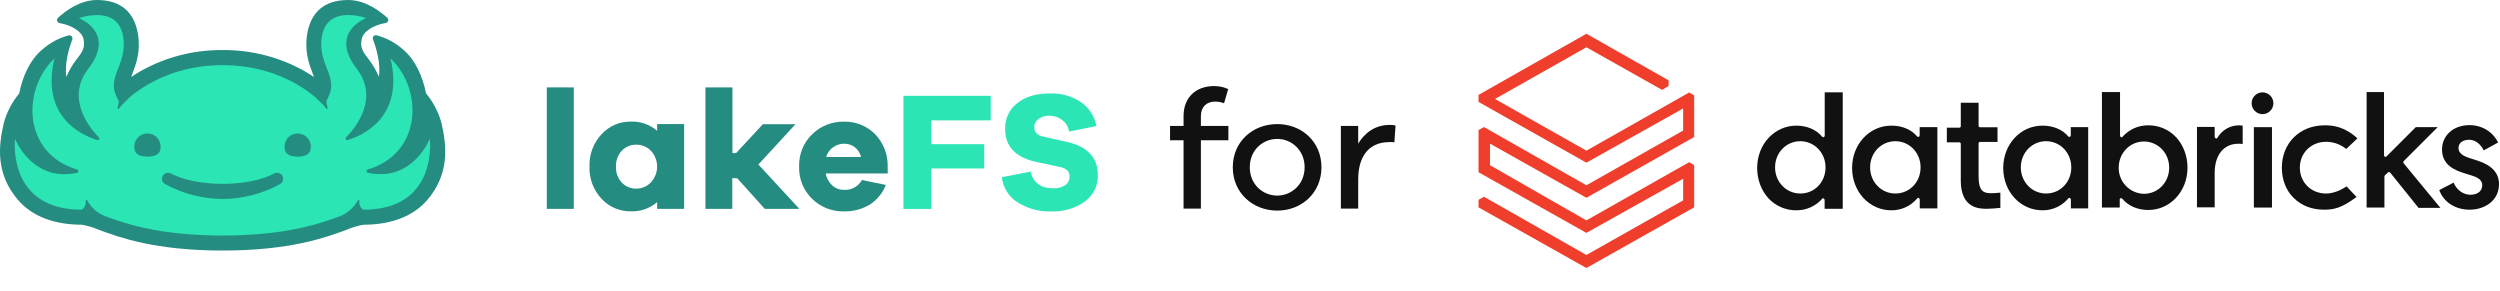 <svg width="815" height="95" viewBox="0 0 815 95" fill="none" xmlns="http://www.w3.org/2000/svg">
<path d="M482 30.938V33.227L517.165 53.032L548.714 35.35V42.549L517.165 60.397L483.791 41.421L482 42.383V56.151L517.165 75.923L548.714 58.274V65.307L517.165 83.122L483.791 64.146L482 65.141V67.596L517.165 87.368L552.297 67.596V53.862L550.672 52.866L517.165 71.842L485.749 53.862V46.829L517.165 64.478L552.297 44.672V31.104L550.672 30.142L517.165 49.118L487.374 32.265L517.165 15.412L541.847 29.312L543.97 28.019V26.194L517.165 11L482 30.938Z" fill="#EF3E2B"/>
<path d="M586.898 63.085C582.32 63.085 578.671 59.336 578.671 54.559C578.671 49.782 582.32 46.033 586.898 46.033C591.476 46.033 595.125 49.782 595.125 54.559C595.125 59.336 591.609 63.085 586.898 63.085ZM600.732 67.762V30.109H594.86V44.208C594.86 44.407 594.76 44.606 594.561 44.706C594.396 44.772 594.197 44.739 594.064 44.606C592.14 42.284 589.088 40.957 585.637 40.957C578.439 40.957 572.832 47.061 572.832 54.758C572.832 58.507 574.159 62.056 576.481 64.611C578.837 67.165 582.154 68.592 585.604 68.559C588.822 68.592 591.907 67.198 594.031 64.81C594.13 64.644 594.329 64.578 594.495 64.677C594.495 64.677 594.528 64.677 594.528 64.71C594.727 64.81 594.827 65.009 594.827 65.208V68.061H600.699L600.732 67.762Z" fill="#111111"/>
<path d="M617.882 63.084C613.304 63.084 609.655 59.336 609.655 54.558C609.655 49.781 613.304 46.032 617.882 46.032C622.461 46.032 626.11 49.781 626.11 54.558C626.11 59.336 622.56 63.084 617.882 63.084ZM631.584 67.762V41.454H625.811V44.108C625.811 44.307 625.712 44.507 625.513 44.606C625.347 44.672 625.148 44.639 625.015 44.507C623.091 42.184 620.039 40.957 616.589 40.957C609.39 40.957 603.783 47.061 603.783 54.757C603.783 62.454 609.357 68.558 616.589 68.558C619.84 68.591 622.925 67.165 625.015 64.677C625.115 64.511 625.347 64.445 625.513 64.577C625.513 64.577 625.513 64.577 625.546 64.577C625.745 64.677 625.844 64.876 625.844 65.075V67.928H631.617L631.584 67.762Z" fill="#111111"/>
<path d="M667.014 63.084C662.436 63.084 658.787 59.336 658.787 54.558C658.787 49.781 662.436 46.032 667.014 46.032C671.592 46.032 675.242 49.781 675.242 54.558C675.242 59.336 671.692 63.084 667.014 63.084ZM680.749 67.762V41.454H675.076V44.108C675.076 44.307 674.976 44.507 674.777 44.606C674.611 44.672 674.412 44.639 674.28 44.507C672.356 42.184 669.303 40.957 665.853 40.957C658.654 40.957 653.048 47.061 653.048 54.757C653.048 62.454 658.621 68.558 665.853 68.558C669.104 68.591 672.19 67.165 674.28 64.677C674.379 64.511 674.611 64.445 674.777 64.577C674.777 64.577 674.777 64.577 674.81 64.577C675.009 64.677 675.109 64.876 675.109 65.075V67.928H680.782L680.749 67.762Z" fill="#111111"/>
<path d="M690.702 54.658C690.702 49.881 694.352 46.132 698.93 46.132C703.508 46.132 707.157 49.881 707.157 54.658C707.157 59.435 703.508 63.184 698.93 63.184C694.318 63.084 690.636 59.269 690.702 54.658ZM691.299 64.61H691.499C691.664 64.644 691.797 64.71 691.897 64.809C693.821 67.132 696.873 68.459 700.323 68.459C707.522 68.459 713.128 62.355 713.128 54.658C713.128 50.909 711.801 47.36 709.479 44.805C707.124 42.251 703.806 40.824 700.356 40.857C697.138 40.824 694.053 42.184 691.93 44.606C691.83 44.805 691.631 44.805 691.432 44.706C691.233 44.606 691.134 44.407 691.134 44.208V30.009H685.229V67.662H691.034V65.008C691.034 64.843 691.134 64.677 691.299 64.61Z" fill="#111111"/>
<path d="M729.682 46.862C730.146 46.829 730.644 46.862 731.108 46.962V40.957C730.909 40.957 730.511 40.858 730.08 40.858C727.127 40.791 724.374 42.351 722.881 44.905C722.815 45.104 722.582 45.204 722.417 45.137H722.383C722.184 45.038 722.018 44.872 721.985 44.64V41.389H716.213V67.597H721.985V56.218C722.052 50.412 725.004 46.862 729.682 46.862Z" fill="#111111"/>
<path d="M740.663 41.454H734.758V67.662H740.663V41.454Z" fill="#111111"/>
<path d="M737.579 30.109C735.622 30.109 734.029 31.701 734.029 33.659C734.029 35.616 735.622 37.209 737.579 37.209C739.536 37.209 741.129 35.616 741.129 33.659C741.129 31.701 739.536 30.109 737.579 30.109Z" fill="#111111"/>
<path d="M757.781 40.858C749.753 40.858 743.881 46.63 743.881 54.658C743.881 58.506 745.208 62.056 747.729 64.511C750.284 67.066 753.701 68.359 757.682 68.359C760.933 68.359 763.454 67.762 768.231 64.212L764.98 60.762C762.658 62.288 760.402 63.084 758.279 63.084C753.402 63.084 749.753 59.435 749.753 54.658C749.753 49.881 753.402 46.232 758.279 46.232C760.601 46.232 762.757 46.928 764.88 48.554L768.53 45.104C764.283 41.222 760.435 40.824 757.781 40.858Z" fill="#111111"/>
<path d="M778.516 56.184C778.583 56.118 778.716 56.051 778.815 56.085C778.981 56.118 779.114 56.184 779.213 56.284L788.436 67.762H795.568L783.592 53.231C783.393 53.032 783.493 52.734 783.592 52.535L794.673 41.455H787.54L777.986 51.009C777.853 51.142 777.654 51.175 777.488 51.108C777.289 51.009 777.189 50.81 777.189 50.611V30.009H771.517V67.662H777.322V57.511C777.355 57.345 777.422 57.212 777.521 57.113L778.516 56.184Z" fill="#111111"/>
<path d="M805.121 68.359C809.899 68.359 814.676 65.506 814.676 60.032C814.676 56.483 812.453 53.928 807.775 52.402L804.624 51.374C802.501 50.644 801.472 49.649 801.472 48.222C801.472 46.597 802.899 45.568 804.922 45.568C806.846 45.568 808.572 46.796 809.699 49.018L814.377 46.464C812.652 42.914 809.102 40.791 805.022 40.791C799.847 40.791 796.098 44.142 796.098 48.72C796.098 52.369 798.221 54.824 802.7 56.25L805.951 57.279C808.173 57.975 809.202 58.904 809.202 60.43C809.202 62.653 807.178 63.483 805.354 63.483C803.031 63.483 800.875 61.956 799.88 59.535L795.202 61.956C796.595 65.904 800.444 68.359 805.121 68.359Z" fill="#111111"/>
<path d="M647.741 68.061C649.2 68.028 650.66 67.928 652.12 67.762V62.786C651.158 62.919 650.162 62.985 649.167 62.985C646.845 62.985 645.02 62.587 645.02 57.511V46.763C644.987 46.497 645.219 46.265 645.452 46.265C645.485 46.265 645.485 46.265 645.518 46.265H651.191V41.488H645.518C645.253 41.521 645.02 41.289 645.02 41.056C645.02 41.023 645.02 41.023 645.02 40.99V33.493H639.215V41.123C639.248 41.388 639.016 41.62 638.784 41.62C638.75 41.62 638.75 41.62 638.717 41.62H634.67V46.398H638.717C638.983 46.398 639.215 46.597 639.215 46.862C639.215 46.895 639.215 46.895 639.215 46.928V59.103C639.314 68.061 645.419 68.061 647.741 68.061Z" fill="#111111"/>
<path d="M143.892 40C142.92 36.496 141.216 33.238 138.892 30.44C137.762 24.78 135.352 19.44 131.372 16.12C128.898 13.917 125.937 12.33 122.732 11.49C122.559 11.453 122.378 11.463 122.21 11.52C122.042 11.576 121.891 11.675 121.774 11.809C121.657 11.942 121.578 12.104 121.544 12.278C121.51 12.453 121.523 12.633 121.582 12.8C122.582 15.41 124.222 20.8 123.492 25.01C122.669 23.006 121.579 21.122 120.252 19.41C118.382 16.99 117.332 15.64 117.902 12.76C118.392 10.26 121.712 8.18 125.792 7.47C125.962 7.429 126.117 7.345 126.244 7.225C126.37 7.105 126.464 6.955 126.514 6.788C126.565 6.621 126.571 6.444 126.532 6.275C126.493 6.105 126.41 5.948 126.292 5.82C123.972 3.73 119.172 0 113.522 0C105.622 0 101.382 4.06 100.182 10.87C99.182 16.66 100.732 20.79 101.872 23.81C102.062 24.29 102.222 24.73 102.362 25.12C101.442 24.49 100.362 23.83 99.252 23.17C91.102 18.596 81.897 16.235 72.552 16.32C63.21 16.236 54.009 18.597 45.862 23.17C44.712 23.83 43.672 24.49 42.752 25.12C42.892 24.73 43.052 24.29 43.242 23.81C44.382 20.81 45.952 16.66 44.932 10.87C43.722 4.06 39.492 0 31.592 0C25.972 0 21.132 3.73 18.852 5.86C18.734 5.988 18.651 6.145 18.613 6.315C18.574 6.484 18.58 6.661 18.63 6.828C18.681 6.995 18.774 7.145 18.901 7.265C19.027 7.385 19.183 7.469 19.352 7.51C23.432 8.22 26.752 10.3 27.242 12.8C27.812 15.68 26.762 17.03 24.892 19.45C23.562 21.16 22.471 23.044 21.652 25.05C20.922 20.82 22.592 15.45 23.562 12.84C23.622 12.672 23.635 12.49 23.601 12.315C23.567 12.14 23.487 11.977 23.368 11.843C23.25 11.709 23.098 11.61 22.928 11.555C22.758 11.5 22.576 11.491 22.402 11.53C19.202 12.374 16.245 13.961 13.772 16.16C9.772 19.52 7.382 24.82 6.252 30.48C3.929 33.278 2.225 36.536 1.252 40.04C-0.648 48.11 -1.248 56.82 5.842 65.15C10.382 70.49 17.662 73.26 26.662 73.26C28.525 73.574 30.341 74.114 32.072 74.87C38.982 77.42 50.562 81.68 72.582 81.68C94.602 81.68 106.192 77.42 113.102 74.87C114.833 74.114 116.65 73.574 118.512 73.26C127.512 73.26 134.782 70.49 139.332 65.15C146.392 56.82 145.792 48.11 143.892 40Z" fill="#258C82"/>
<path d="M118.482 68.36C112.352 68.36 103.172 76.78 72.552 76.78C41.932 76.78 32.752 68.36 26.632 68.36C2.142 68.36 4.892 45.25 4.892 45.25C4.892 45.25 9.432 56.79 20.972 56.79C22.37 56.787 23.764 56.639 25.132 56.35C25.251 56.317 25.355 56.247 25.429 56.149C25.504 56.052 25.544 55.933 25.544 55.81C25.544 55.687 25.504 55.568 25.429 55.47C25.355 55.373 25.251 55.302 25.132 55.27C7.292 49.94 7.132 29.1 17.732 19.07C13.252 38.13 26.612 44.07 31.732 45.68C31.84 45.71 31.954 45.704 32.057 45.663C32.161 45.623 32.249 45.549 32.306 45.454C32.364 45.358 32.389 45.247 32.378 45.136C32.366 45.025 32.319 44.921 32.242 44.84C28.972 41.43 21.432 32 28.772 22.44C37.972 10.5 25.712 5.91 25.712 5.91C27.608 5.273 29.592 4.936 31.592 4.91C35.132 4.91 39.132 6.2 40.102 11.73C41.912 21.96 33.102 25.54 39.442 33.79C39.48 33.842 39.53 33.884 39.587 33.913C39.645 33.941 39.708 33.957 39.772 33.957C39.837 33.957 39.9 33.941 39.957 33.913C40.014 33.884 40.064 33.842 40.102 33.79C40.102 33.79 51.102 21.24 72.552 21.24C94.002 21.24 104.972 33.77 104.972 33.77C105.01 33.822 105.06 33.864 105.117 33.892C105.175 33.922 105.238 33.937 105.302 33.937C105.367 33.937 105.43 33.922 105.487 33.892C105.544 33.864 105.594 33.822 105.632 33.77C112.002 25.52 103.162 21.94 104.972 11.71C105.972 6.18 109.972 4.89 113.482 4.89C115.482 4.916 117.466 5.253 119.362 5.89C119.362 5.89 107.112 10.48 116.292 22.42C123.632 31.96 116.112 41.42 112.802 44.82C112.726 44.901 112.678 45.005 112.667 45.116C112.655 45.227 112.68 45.338 112.738 45.434C112.796 45.529 112.883 45.603 112.987 45.644C113.091 45.684 113.205 45.69 113.312 45.66C118.442 44.1 131.802 38.11 127.312 19.05C137.932 29.05 137.742 49.92 119.912 55.25C119.794 55.282 119.69 55.353 119.615 55.45C119.541 55.548 119.501 55.667 119.501 55.79C119.501 55.913 119.541 56.032 119.615 56.129C119.69 56.227 119.794 56.297 119.912 56.33C121.28 56.619 122.674 56.767 124.072 56.77C135.592 56.77 140.122 45.23 140.122 45.23C140.122 45.23 142.972 68.36 118.482 68.36Z" fill="#2CE5B5"/>
<path d="M52.352 48C52.38 47.42 52.29 46.84 52.088 46.296C51.885 45.752 51.574 45.254 51.173 44.834C50.773 44.413 50.291 44.078 49.757 43.85C49.223 43.621 48.648 43.503 48.067 43.503C47.486 43.503 46.912 43.621 46.378 43.85C45.844 44.078 45.362 44.413 44.962 44.834C44.561 45.254 44.25 45.752 44.047 46.296C43.844 46.84 43.754 47.42 43.782 48C43.782 50.36 45.702 51.06 48.062 51.06C50.422 51.06 52.352 50.39 52.352 48Z" fill="#258C82"/>
<path d="M101.332 48C101.36 47.42 101.27 46.84 101.067 46.296C100.864 45.752 100.553 45.254 100.153 44.834C99.752 44.413 99.27 44.078 98.736 43.85C98.202 43.621 97.628 43.503 97.047 43.503C96.466 43.503 95.891 43.621 95.357 43.85C94.823 44.078 94.342 44.413 93.941 44.834C93.54 45.254 93.229 45.752 93.027 46.296C92.824 46.84 92.734 47.42 92.762 48C92.762 50.36 94.682 51.06 97.052 51.06C99.422 51.06 101.332 50.39 101.332 48Z" fill="#258C82"/>
<path d="M72.552 64.87C65.988 64.829 59.538 63.155 53.782 60C53.511 59.839 53.282 59.616 53.113 59.349C52.945 59.083 52.842 58.78 52.812 58.466C52.783 58.152 52.828 57.836 52.945 57.543C53.061 57.25 53.245 56.989 53.482 56.78C53.786 56.524 54.16 56.364 54.555 56.321C54.951 56.279 55.35 56.355 55.702 56.54C59.502 58.65 65.782 59.94 72.552 59.94C79.322 59.94 85.552 58.65 89.412 56.54C89.764 56.355 90.163 56.279 90.558 56.321C90.954 56.364 91.328 56.524 91.632 56.78C91.868 56.989 92.052 57.25 92.169 57.543C92.285 57.836 92.33 58.152 92.301 58.466C92.272 58.78 92.169 59.083 92 59.349C91.832 59.616 91.603 59.839 91.332 60C85.573 63.156 79.119 64.83 72.552 64.87Z" fill="#258C82"/>
<path d="M34.302 70.52C31.79 69.516 29.704 67.671 28.402 65.3C28.377 65.254 28.337 65.217 28.289 65.196C28.24 65.175 28.186 65.17 28.135 65.183C28.084 65.195 28.038 65.224 28.005 65.266C27.972 65.306 27.954 65.357 27.952 65.41V66C27.952 66.442 27.848 66.878 27.648 67.272C27.448 67.666 27.159 68.008 26.802 68.27L26.612 68.41L27.952 68.55L34.302 70.52Z" fill="#258C82"/>
<path d="M110.772 70.52C113.287 69.516 115.376 67.671 116.682 65.3C116.708 65.254 116.748 65.217 116.796 65.196C116.844 65.175 116.898 65.17 116.95 65.183C117.001 65.195 117.046 65.224 117.079 65.266C117.112 65.306 117.131 65.357 117.132 65.41V66C117.133 66.442 117.237 66.878 117.437 67.272C117.637 67.666 117.926 68.008 118.282 68.27L118.472 68.41L117.132 68.55L110.772 70.52Z" fill="#258C82"/>
<path d="M41.622 32.28C40.573 33.261 39.6 34.321 38.712 35.45C38.679 35.488 38.635 35.514 38.586 35.524C38.536 35.534 38.485 35.528 38.44 35.507C38.395 35.485 38.358 35.449 38.335 35.405C38.312 35.36 38.304 35.309 38.312 35.26C38.442 34.61 38.572 34.01 38.672 33.58C38.763 33.153 38.691 32.708 38.472 32.33L38.122 31.76L41.622 32.28Z" fill="#258C82"/>
<path d="M103.502 32.28C104.551 33.261 105.524 34.321 106.412 35.45C106.443 35.493 106.489 35.525 106.54 35.538C106.592 35.552 106.647 35.547 106.696 35.525C106.744 35.502 106.783 35.463 106.806 35.415C106.829 35.367 106.835 35.312 106.822 35.26C106.682 34.61 106.552 34.01 106.452 33.58C106.361 33.153 106.433 32.708 106.652 32.33L107.002 31.76L103.502 32.28Z" fill="#258C82"/>
<path d="M178.252 68.09V28.49H187.052V68.09H178.252Z" fill="#258C82"/>
<path d="M223.022 68.09H214.222V65.89C211.849 67.947 208.78 69.02 205.642 68.89C203.854 68.917 202.08 68.566 200.436 67.862C198.792 67.157 197.316 66.114 196.102 64.8C194.783 63.392 193.756 61.737 193.081 59.929C192.407 58.121 192.098 56.198 192.172 54.27C192.102 52.346 192.413 50.426 193.088 48.623C193.762 46.819 194.787 45.166 196.102 43.76C197.311 42.438 198.786 41.388 200.43 40.678C202.075 39.968 203.851 39.614 205.642 39.64C208.779 39.514 211.847 40.587 214.222 42.64V40.44H223.022V68.09ZM212.212 59.43C213.504 58.034 214.222 56.202 214.222 54.3C214.222 52.398 213.504 50.566 212.212 49.17C211.599 48.526 210.86 48.016 210.041 47.672C209.222 47.328 208.34 47.157 207.452 47.17C206.559 47.144 205.67 47.308 204.846 47.653C204.021 47.998 203.28 48.515 202.672 49.17C201.399 50.576 200.728 52.425 200.802 54.32C200.719 56.223 201.391 58.081 202.672 59.49C203.281 60.144 204.022 60.661 204.846 61.006C205.67 61.351 206.559 61.516 207.452 61.49C208.344 61.492 209.228 61.311 210.047 60.956C210.866 60.602 211.603 60.082 212.212 59.43Z" fill="#258C82"/>
<path d="M249.313 68.09L240.313 58.09H238.723V68.09H229.973V28.49H238.773V49.89H239.973L248.713 40.48H259.333L247.233 53.63L260.593 68.09H249.313Z" fill="#258C82"/>
<path d="M289.402 56.54H269.172C269.452 58.038 270.202 59.407 271.312 60.45C272.351 61.393 273.71 61.904 275.112 61.88C276.292 61.964 277.47 61.707 278.509 61.142C279.547 60.577 280.402 59.726 280.972 58.69L288.782 60.28C287.761 62.953 285.897 65.221 283.472 66.74C280.938 68.234 278.034 68.986 275.092 68.91C273.183 68.953 271.285 68.613 269.509 67.91C267.733 67.208 266.116 66.157 264.752 64.82C263.349 63.458 262.247 61.818 261.517 60.004C260.787 58.19 260.445 56.244 260.512 54.29C260.447 52.339 260.791 50.397 261.521 48.587C262.251 46.777 263.352 45.139 264.752 43.78C266.119 42.431 267.743 41.371 269.528 40.663C271.313 39.955 273.223 39.614 275.142 39.66C277.002 39.612 278.853 39.942 280.582 40.63C282.311 41.317 283.883 42.348 285.202 43.66C286.577 45.058 287.656 46.719 288.375 48.544C289.093 50.369 289.436 52.32 289.382 54.28L289.402 56.54ZM271.592 48C270.492 48.769 269.693 49.897 269.332 51.19H280.712C280.405 49.904 279.667 48.761 278.622 47.95C277.623 47.21 276.406 46.823 275.162 46.85C273.881 46.849 272.632 47.251 271.592 48Z" fill="#258C82"/>
<path d="M303.602 47H320.862V54.92H303.602V68.12H294.522V31.24H322.972V39.24H303.602V47Z" fill="#2CE5B5"/>
<path d="M352.322 33.25C353.648 34.157 354.783 35.315 355.662 36.661C356.54 38.006 357.145 39.511 357.442 41.09L348.532 42.9C348.282 41.377 347.454 40.009 346.222 39.08C345.032 38.187 343.58 37.713 342.092 37.73C340.814 37.673 339.554 38.054 338.522 38.81C338.096 39.11 337.749 39.509 337.51 39.972C337.272 40.435 337.149 40.949 337.152 41.47C337.152 43.09 338.152 44.11 340.152 44.55L347.802 46.26C354.515 47.76 357.875 51.34 357.882 57C357.954 58.714 357.593 60.419 356.833 61.956C356.072 63.494 354.937 64.816 353.532 65.8C350.35 67.976 346.554 69.073 342.702 68.93C338.852 69.054 335.052 68.034 331.782 66C330.354 65.109 329.145 63.907 328.247 62.484C327.348 61.06 326.782 59.453 326.592 57.78L335.972 55.94C336.852 59.56 339.268 61.373 343.222 61.38C344.627 61.471 346.025 61.121 347.222 60.38C347.676 60.081 348.047 59.672 348.303 59.191C348.558 58.711 348.688 58.174 348.682 57.63C348.722 56.863 348.456 56.111 347.942 55.54C347.183 54.903 346.255 54.5 345.272 54.38L337.572 52.73C330.972 51.23 327.672 47.673 327.672 42.06C327.613 40.431 327.945 38.812 328.641 37.338C329.337 35.864 330.376 34.579 331.672 33.59C334.338 31.503 337.855 30.46 342.222 30.46C345.796 30.321 349.326 31.296 352.322 33.25Z" fill="#2CE5B5"/>
<path d="M400.455 45.721H391.489V68H385.838V45.721H381.436V41.047H385.838V37.842C385.838 31.81 389.805 28.06 395.782 28.06C397.467 28.06 398.934 28.386 400.401 29.038L399.042 33.657C398.064 33.277 397.032 33.114 396.162 33.114C393.337 33.114 391.489 34.853 391.489 37.842V41.047H400.455V45.721ZM416.396 40.45C424.33 40.45 430.796 46.156 430.796 54.524C430.796 62.892 424.33 68.652 416.396 68.652C408.408 68.652 401.887 62.892 401.887 54.524C401.887 46.156 408.408 40.45 416.396 40.45ZM416.396 63.761C421.015 63.761 425.308 60.121 425.308 54.524C425.308 48.927 421.015 45.286 416.396 45.286C411.668 45.286 407.43 48.927 407.43 54.524C407.43 60.121 411.668 63.761 416.396 63.761ZM453.046 40.721C453.698 40.721 454.242 40.721 454.948 40.939L454.568 46.373C454.133 46.319 453.481 46.319 452.992 46.319C446.145 46.319 442.776 51.1 442.776 58.491V68H437.125V41.047H442.776V46.807C444.95 43.221 448.373 40.721 453.046 40.721Z" fill="#111111"/>
</svg>
